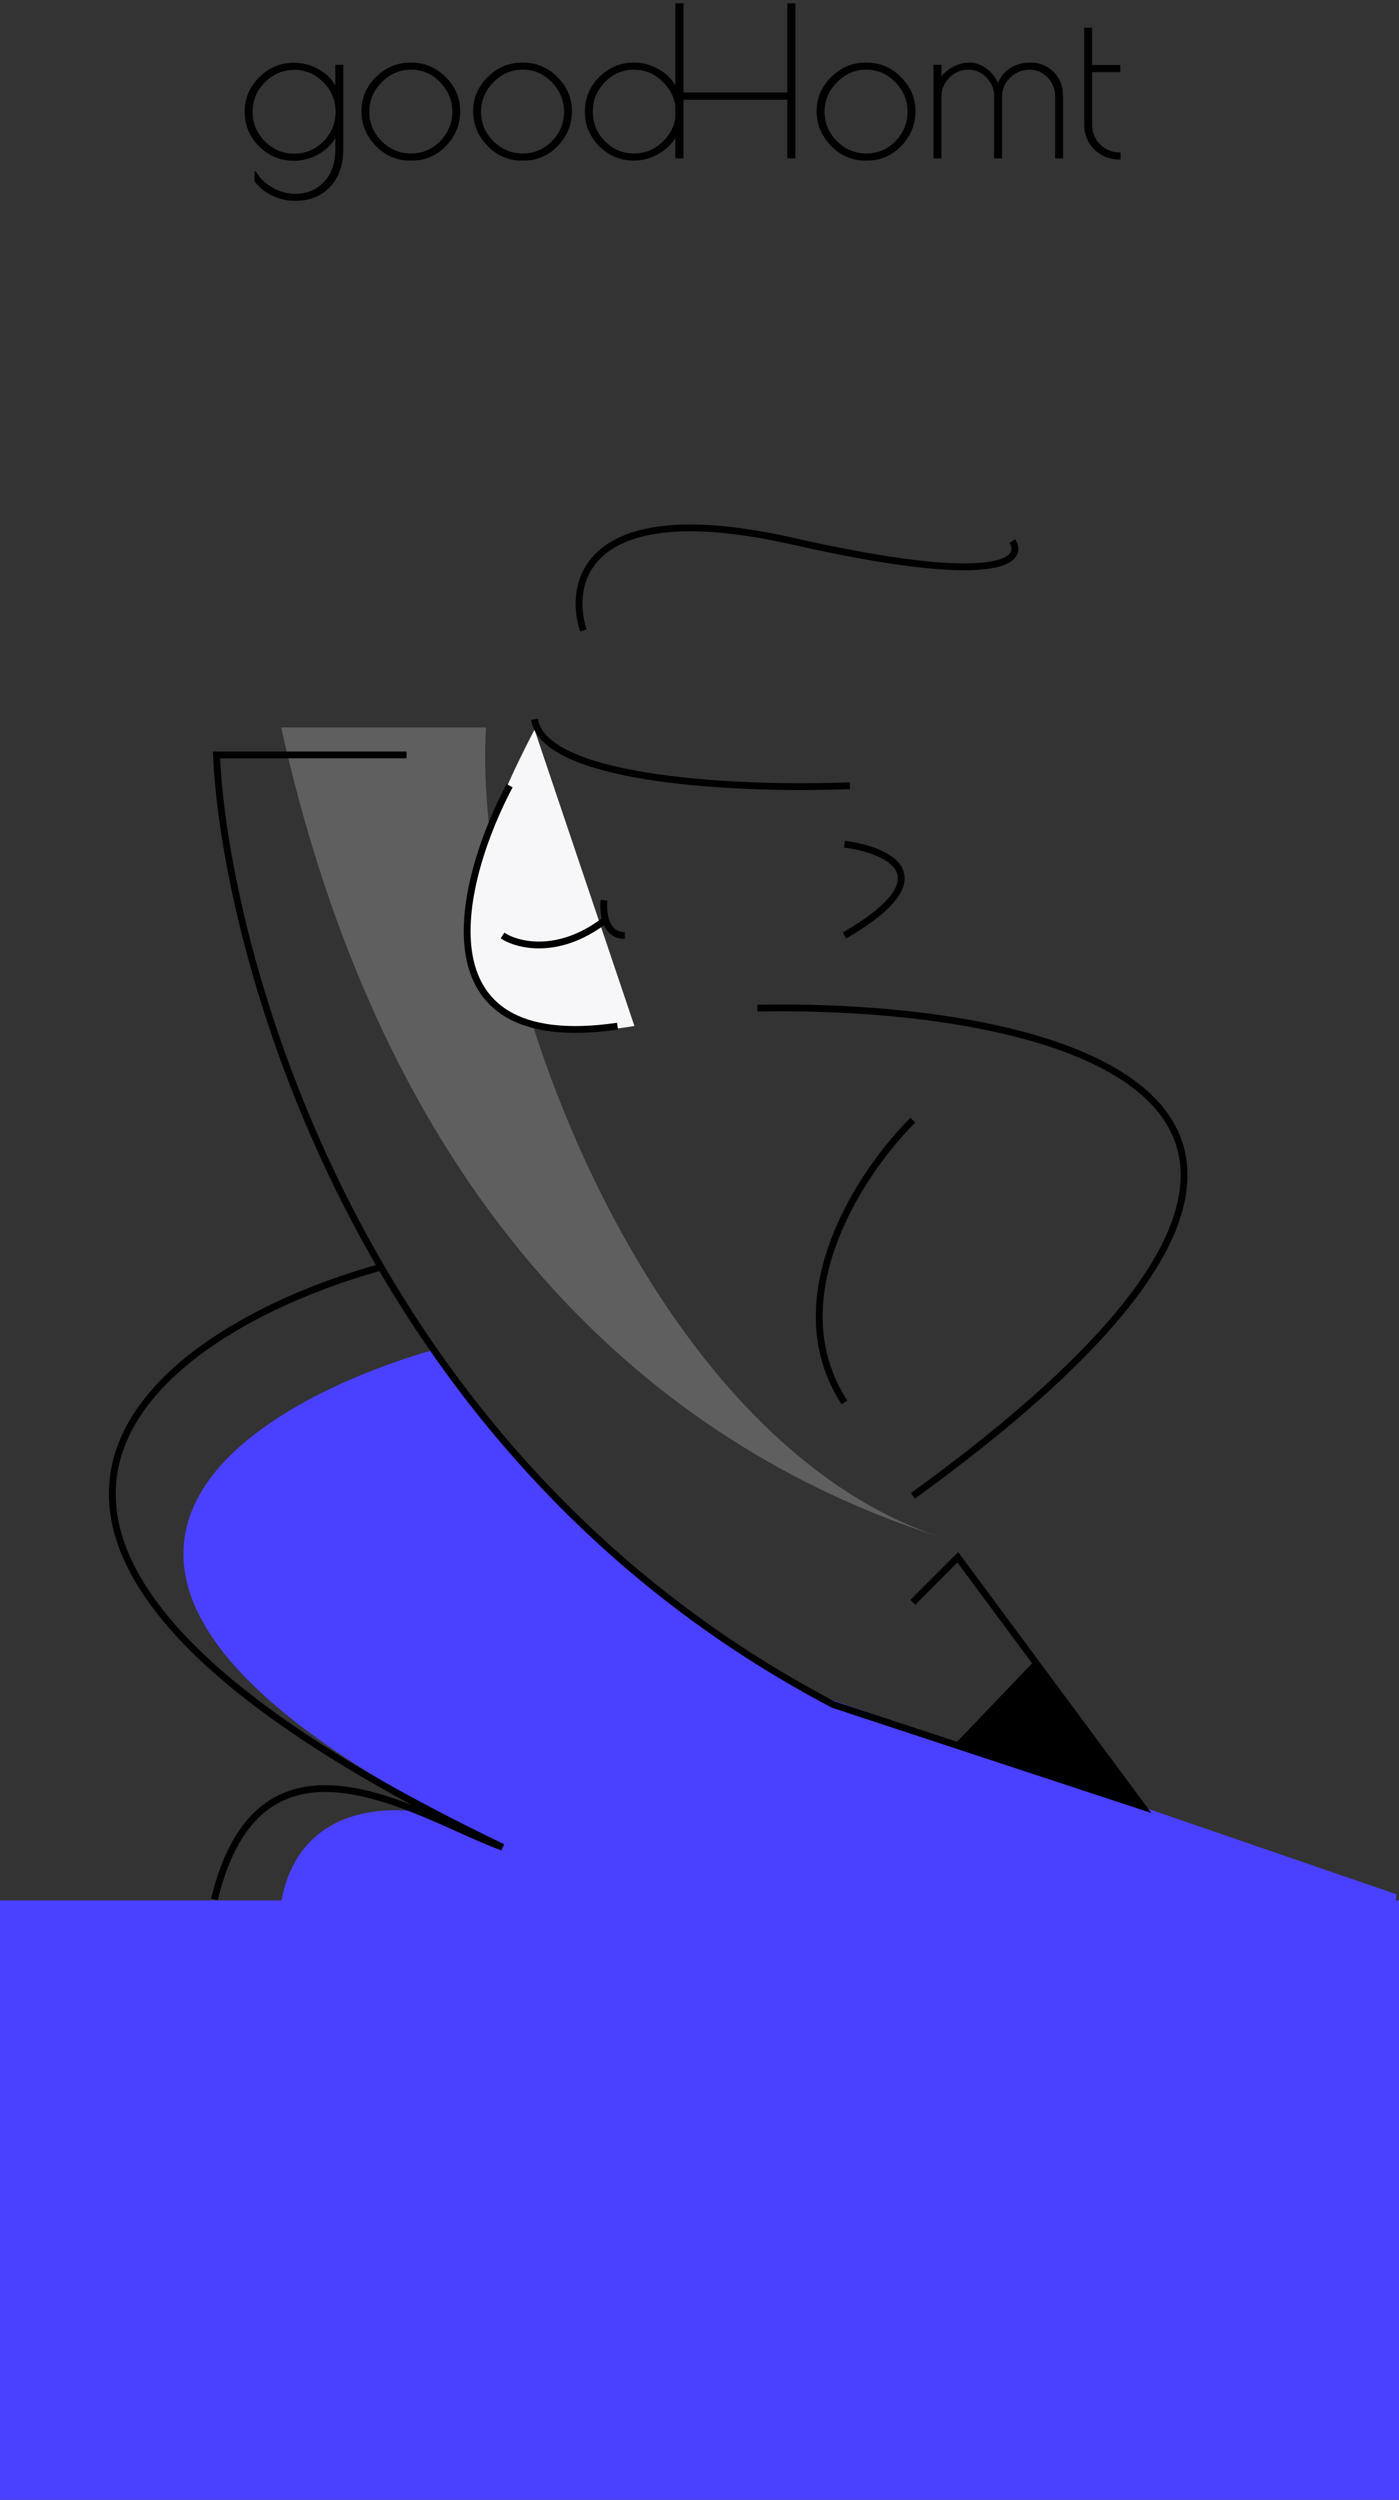 <svg width="411" height="734" viewBox="0 0 411 734" fill="none" xmlns="http://www.w3.org/2000/svg">
<rect x="0" y="0" width="411" height="734" fill="#333333" stroke="none"/>
<mask id="path-1-outside-1" maskUnits="userSpaceOnUse" x="71.084" y="0.189" width="259" height="59" fill="black">
<rect fill="white" x="71.084" y="0.189" width="259" height="59"/>
<path d="M98.722 19.229H100.646V43.763C100.646 48.413 99.363 52.081 96.798 54.767C94.232 57.453 90.865 58.795 86.695 58.795C84.41 58.795 82.186 58.274 80.021 57.232C77.856 56.19 76.172 54.827 74.97 53.143V50.377C76.012 52.301 77.636 53.905 79.841 55.188C82.085 56.471 84.37 57.112 86.695 57.112C90.223 57.112 93.109 55.909 95.354 53.504C97.599 51.139 98.722 47.892 98.722 43.763V39.734C97.639 41.939 95.936 43.703 93.611 45.025C91.285 46.348 88.88 47.01 86.395 47.01C82.466 47.01 79.099 45.627 76.293 42.861C73.487 40.054 72.084 36.707 72.084 32.819C72.084 28.93 73.487 25.603 76.293 22.837C79.099 20.031 82.466 18.628 86.395 18.628C89.001 18.628 91.426 19.289 93.671 20.612C95.956 21.895 97.639 23.679 98.722 25.964V19.229ZM74.008 32.819C74.008 36.226 75.23 39.173 77.676 41.658C80.161 44.103 83.088 45.326 86.455 45.326C89.862 45.326 92.769 44.103 95.174 41.658C97.579 39.173 98.782 36.226 98.782 32.819C98.782 29.411 97.579 26.485 95.174 24.04C92.769 21.554 89.862 20.311 86.455 20.311C83.088 20.311 80.161 21.554 77.676 24.04C75.23 26.485 74.008 29.411 74.008 32.819Z"/>
<path d="M120.448 46.95C116.6 46.95 113.292 45.526 110.526 42.68C107.76 39.794 106.377 36.447 106.377 32.638C106.377 28.83 107.78 25.543 110.587 22.777C113.393 19.971 116.76 18.567 120.689 18.567C124.657 18.567 128.025 19.971 130.791 22.777C133.597 25.543 135 28.85 135 32.698C135 36.507 133.637 39.834 130.911 42.68C128.185 45.526 124.878 46.95 120.989 46.95H120.448ZM133.076 32.819C133.076 29.411 131.853 26.465 129.408 23.979C127.002 21.494 124.116 20.251 120.749 20.251C117.381 20.251 114.455 21.514 111.97 24.04C109.524 26.525 108.302 29.451 108.302 32.819C108.302 36.186 109.524 39.112 111.97 41.598C114.455 44.043 117.381 45.266 120.749 45.266C124.156 45.266 127.063 44.043 129.468 41.598C131.873 39.112 133.076 36.186 133.076 32.819Z"/>
<path d="M153.274 46.95C149.425 46.95 146.118 45.526 143.352 42.68C140.586 39.794 139.203 36.447 139.203 32.638C139.203 28.83 140.606 25.543 143.412 22.777C146.218 19.971 149.586 18.567 153.514 18.567C157.483 18.567 160.85 19.971 163.617 22.777C166.423 25.543 167.826 28.85 167.826 32.698C167.826 36.507 166.463 39.834 163.737 42.68C161.011 45.526 157.704 46.95 153.815 46.95H153.274ZM165.902 32.819C165.902 29.411 164.679 26.465 162.233 23.979C159.828 21.494 156.942 20.251 153.575 20.251C150.207 20.251 147.281 21.514 144.795 24.04C142.35 26.525 141.127 29.451 141.127 32.819C141.127 36.186 142.35 39.112 144.795 41.598C147.281 44.043 150.207 45.266 153.575 45.266C156.982 45.266 159.888 44.043 162.294 41.598C164.699 39.112 165.902 36.186 165.902 32.819Z"/>
<path d="M200.531 1.189V46.288H198.607V39.734C197.404 41.939 195.661 43.703 193.376 45.025C191.091 46.308 188.745 46.95 186.34 46.95C182.371 46.95 178.984 45.567 176.178 42.8C173.412 39.994 172.029 36.647 172.029 32.759C172.029 28.87 173.412 25.543 176.178 22.777C178.984 19.971 182.371 18.567 186.34 18.567C188.826 18.567 191.211 19.229 193.496 20.552C195.821 21.875 197.525 23.639 198.607 25.843V1.189H200.531ZM173.953 32.819C173.953 36.186 175.156 39.112 177.561 41.598C179.966 44.043 182.853 45.266 186.22 45.266C189.627 45.266 192.554 44.043 194.999 41.598C197.485 39.112 198.727 36.186 198.727 32.819C198.727 29.451 197.485 26.525 194.999 24.04C192.554 21.514 189.647 20.251 186.28 20.251C182.913 20.251 180.006 21.494 177.561 23.979C175.156 26.465 173.953 29.411 173.953 32.819Z"/>
<path d="M231.499 1.189H233.483V46.288H231.499V29.09H200.591V46.288H198.607V1.189H200.591V27.347H231.499V1.189Z"/>
<path d="M254.197 46.95C250.348 46.95 247.041 45.526 244.275 42.68C241.509 39.794 240.126 36.447 240.126 32.638C240.126 28.83 241.529 25.543 244.335 22.777C247.141 19.971 250.509 18.567 254.437 18.567C258.406 18.567 261.773 19.971 264.539 22.777C267.346 25.543 268.749 28.85 268.749 32.698C268.749 36.507 267.386 39.834 264.66 42.68C261.934 45.526 258.627 46.95 254.738 46.95H254.197ZM266.824 32.819C266.824 29.411 265.602 26.465 263.156 23.979C260.751 21.494 257.865 20.251 254.497 20.251C251.13 20.251 248.204 21.514 245.718 24.04C243.273 26.525 242.05 29.451 242.05 32.819C242.05 36.186 243.273 39.112 245.718 41.598C248.204 44.043 251.13 45.266 254.497 45.266C257.905 45.266 260.811 44.043 263.217 41.598C265.622 39.112 266.824 36.186 266.824 32.819Z"/>
<path d="M293.216 24.941C293.817 23.017 294.96 21.474 296.644 20.311C298.367 19.149 300.452 18.567 302.897 18.567C305.343 18.567 307.487 19.449 309.331 21.213C311.175 22.977 312.097 25.362 312.097 28.369V46.288H310.173V28.369C310.173 26.044 309.412 24.12 307.888 22.596C306.365 21.033 304.521 20.251 302.356 20.251C300.231 20.251 298.327 21.053 296.644 22.656C295 24.26 294.178 26.124 294.178 28.249V46.288H292.254V28.249C292.254 26.084 291.492 24.22 289.969 22.656C288.446 21.053 286.602 20.251 284.437 20.251C282.272 20.251 280.388 21.053 278.785 22.656C277.181 24.26 276.379 26.124 276.379 28.249V46.288H274.455V19.229H276.379V23.017C277.181 21.815 278.364 20.772 279.927 19.89C281.531 19.009 283.174 18.567 284.858 18.567C286.582 18.567 288.225 19.169 289.789 20.371C291.352 21.534 292.495 23.057 293.216 24.941Z"/>
<path d="M329 44.965V46.649C326.154 46.649 323.729 45.707 321.724 43.823C319.72 41.899 318.718 39.453 318.718 36.487V8.345H320.642V19.289H328.94V20.973H320.642V36.487C320.642 38.932 321.444 40.956 323.047 42.56C324.691 44.163 326.675 44.965 329 44.965Z"/>
</mask>
<path d="M98.722 19.229H100.646V43.763C100.646 48.413 99.363 52.081 96.798 54.767C94.232 57.453 90.865 58.795 86.695 58.795C84.41 58.795 82.186 58.274 80.021 57.232C77.856 56.19 76.172 54.827 74.97 53.143V50.377C76.012 52.301 77.636 53.905 79.841 55.188C82.085 56.471 84.37 57.112 86.695 57.112C90.223 57.112 93.109 55.909 95.354 53.504C97.599 51.139 98.722 47.892 98.722 43.763V39.734C97.639 41.939 95.936 43.703 93.611 45.025C91.285 46.348 88.88 47.01 86.395 47.01C82.466 47.01 79.099 45.627 76.293 42.861C73.487 40.054 72.084 36.707 72.084 32.819C72.084 28.93 73.487 25.603 76.293 22.837C79.099 20.031 82.466 18.628 86.395 18.628C89.001 18.628 91.426 19.289 93.671 20.612C95.956 21.895 97.639 23.679 98.722 25.964V19.229ZM74.008 32.819C74.008 36.226 75.23 39.173 77.676 41.658C80.161 44.103 83.088 45.326 86.455 45.326C89.862 45.326 92.769 44.103 95.174 41.658C97.579 39.173 98.782 36.226 98.782 32.819C98.782 29.411 97.579 26.485 95.174 24.04C92.769 21.554 89.862 20.311 86.455 20.311C83.088 20.311 80.161 21.554 77.676 24.04C75.23 26.485 74.008 29.411 74.008 32.819Z" fill="black"/>
<path d="M120.448 46.95C116.6 46.95 113.292 45.526 110.526 42.68C107.76 39.794 106.377 36.447 106.377 32.638C106.377 28.83 107.78 25.543 110.587 22.777C113.393 19.971 116.76 18.567 120.689 18.567C124.657 18.567 128.025 19.971 130.791 22.777C133.597 25.543 135 28.85 135 32.698C135 36.507 133.637 39.834 130.911 42.68C128.185 45.526 124.878 46.95 120.989 46.95H120.448ZM133.076 32.819C133.076 29.411 131.853 26.465 129.408 23.979C127.002 21.494 124.116 20.251 120.749 20.251C117.381 20.251 114.455 21.514 111.97 24.04C109.524 26.525 108.302 29.451 108.302 32.819C108.302 36.186 109.524 39.112 111.97 41.598C114.455 44.043 117.381 45.266 120.749 45.266C124.156 45.266 127.063 44.043 129.468 41.598C131.873 39.112 133.076 36.186 133.076 32.819Z" fill="black"/>
<path d="M153.274 46.95C149.425 46.95 146.118 45.526 143.352 42.68C140.586 39.794 139.203 36.447 139.203 32.638C139.203 28.83 140.606 25.543 143.412 22.777C146.218 19.971 149.586 18.567 153.514 18.567C157.483 18.567 160.85 19.971 163.617 22.777C166.423 25.543 167.826 28.85 167.826 32.698C167.826 36.507 166.463 39.834 163.737 42.68C161.011 45.526 157.704 46.95 153.815 46.95H153.274ZM165.902 32.819C165.902 29.411 164.679 26.465 162.233 23.979C159.828 21.494 156.942 20.251 153.575 20.251C150.207 20.251 147.281 21.514 144.795 24.04C142.35 26.525 141.127 29.451 141.127 32.819C141.127 36.186 142.35 39.112 144.795 41.598C147.281 44.043 150.207 45.266 153.575 45.266C156.982 45.266 159.888 44.043 162.294 41.598C164.699 39.112 165.902 36.186 165.902 32.819Z" fill="black"/>
<path d="M200.531 1.189V46.288H198.607V39.734C197.404 41.939 195.661 43.703 193.376 45.025C191.091 46.308 188.745 46.95 186.34 46.95C182.371 46.95 178.984 45.567 176.178 42.8C173.412 39.994 172.029 36.647 172.029 32.759C172.029 28.87 173.412 25.543 176.178 22.777C178.984 19.971 182.371 18.567 186.34 18.567C188.826 18.567 191.211 19.229 193.496 20.552C195.821 21.875 197.525 23.639 198.607 25.843V1.189H200.531ZM173.953 32.819C173.953 36.186 175.156 39.112 177.561 41.598C179.966 44.043 182.853 45.266 186.22 45.266C189.627 45.266 192.554 44.043 194.999 41.598C197.485 39.112 198.727 36.186 198.727 32.819C198.727 29.451 197.485 26.525 194.999 24.04C192.554 21.514 189.647 20.251 186.28 20.251C182.913 20.251 180.006 21.494 177.561 23.979C175.156 26.465 173.953 29.411 173.953 32.819Z" fill="black"/>
<path d="M231.499 1.189H233.483V46.288H231.499V29.09H200.591V46.288H198.607V1.189H200.591V27.347H231.499V1.189Z" fill="black"/>
<path d="M254.197 46.95C250.348 46.95 247.041 45.526 244.275 42.68C241.509 39.794 240.126 36.447 240.126 32.638C240.126 28.83 241.529 25.543 244.335 22.777C247.141 19.971 250.509 18.567 254.437 18.567C258.406 18.567 261.773 19.971 264.539 22.777C267.346 25.543 268.749 28.85 268.749 32.698C268.749 36.507 267.386 39.834 264.66 42.68C261.934 45.526 258.627 46.95 254.738 46.95H254.197ZM266.824 32.819C266.824 29.411 265.602 26.465 263.156 23.979C260.751 21.494 257.865 20.251 254.497 20.251C251.13 20.251 248.204 21.514 245.718 24.04C243.273 26.525 242.05 29.451 242.05 32.819C242.05 36.186 243.273 39.112 245.718 41.598C248.204 44.043 251.13 45.266 254.497 45.266C257.905 45.266 260.811 44.043 263.217 41.598C265.622 39.112 266.824 36.186 266.824 32.819Z" fill="black"/>
<path d="M293.216 24.941C293.817 23.017 294.96 21.474 296.644 20.311C298.367 19.149 300.452 18.567 302.897 18.567C305.343 18.567 307.487 19.449 309.331 21.213C311.175 22.977 312.097 25.362 312.097 28.369V46.288H310.173V28.369C310.173 26.044 309.412 24.12 307.888 22.596C306.365 21.033 304.521 20.251 302.356 20.251C300.231 20.251 298.327 21.053 296.644 22.656C295 24.26 294.178 26.124 294.178 28.249V46.288H292.254V28.249C292.254 26.084 291.492 24.22 289.969 22.656C288.446 21.053 286.602 20.251 284.437 20.251C282.272 20.251 280.388 21.053 278.785 22.656C277.181 24.26 276.379 26.124 276.379 28.249V46.288H274.455V19.229H276.379V23.017C277.181 21.815 278.364 20.772 279.927 19.89C281.531 19.009 283.174 18.567 284.858 18.567C286.582 18.567 288.225 19.169 289.789 20.371C291.352 21.534 292.495 23.057 293.216 24.941Z" fill="black"/>
<path d="M329 44.965V46.649C326.154 46.649 323.729 45.707 321.724 43.823C319.72 41.899 318.718 39.453 318.718 36.487V8.345H320.642V19.289H328.94V20.973H320.642V36.487C320.642 38.932 321.444 40.956 323.047 42.56C324.691 44.163 326.675 44.965 329 44.965Z" fill="black"/>
<path d="M98.722 19.229V19.029H98.522V19.229H98.722ZM100.646 19.229H100.846V19.029H100.646V19.229ZM96.798 54.767L96.653 54.629L96.653 54.629L96.798 54.767ZM80.021 57.232L79.934 57.412L79.934 57.412L80.021 57.232ZM74.97 53.143H74.77V53.207L74.807 53.259L74.97 53.143ZM74.97 50.377L75.146 50.282L74.77 50.377H74.97ZM79.841 55.188L79.74 55.361L79.741 55.361L79.841 55.188ZM95.354 53.504L95.209 53.366L95.208 53.367L95.354 53.504ZM98.722 39.734H98.922L98.542 39.646L98.722 39.734ZM93.611 45.025L93.512 44.852L93.512 44.852L93.611 45.025ZM76.293 42.861L76.151 43.002L76.152 43.003L76.293 42.861ZM76.293 22.837L76.433 22.979L76.434 22.978L76.293 22.837ZM93.671 20.612L93.569 20.784L93.573 20.786L93.671 20.612ZM98.722 25.964L98.541 26.049L98.922 25.964H98.722ZM77.676 41.658L77.533 41.798L77.535 41.801L77.676 41.658ZM95.174 41.658L95.317 41.798L95.318 41.797L95.174 41.658ZM95.174 24.04L95.03 24.179L95.031 24.18L95.174 24.04ZM77.676 24.04L77.817 24.181L77.817 24.181L77.676 24.04ZM110.526 42.68L110.382 42.819L110.383 42.82L110.526 42.68ZM110.587 22.777L110.727 22.919L110.728 22.918L110.587 22.777ZM130.791 22.777L130.648 22.917L130.65 22.919L130.791 22.777ZM130.911 42.68L130.767 42.542L130.767 42.542L130.911 42.68ZM129.408 23.979L129.264 24.118L129.265 24.12L129.408 23.979ZM111.97 24.04L111.827 23.899L111.827 23.899L111.97 24.04ZM111.97 41.598L111.827 41.738L111.829 41.74L111.97 41.598ZM129.468 41.598L129.61 41.738L129.612 41.737L129.468 41.598ZM143.352 42.68L143.208 42.819L143.209 42.82L143.352 42.68ZM143.412 22.777L143.553 22.919L143.554 22.918L143.412 22.777ZM163.617 22.777L163.474 22.917L163.476 22.919L163.617 22.777ZM163.737 42.68L163.592 42.542L163.592 42.542L163.737 42.68ZM162.233 23.979L162.09 24.118L162.091 24.12L162.233 23.979ZM144.795 24.04L144.653 23.899L144.653 23.899L144.795 24.04ZM144.795 41.598L144.653 41.738L144.655 41.74L144.795 41.598ZM162.294 41.598L162.436 41.738L162.437 41.737L162.294 41.598ZM200.531 1.189H200.731V0.989H200.531V1.189ZM200.531 46.288V46.488H200.731V46.288H200.531ZM198.607 46.288H198.407V46.488H198.607V46.288ZM198.607 39.734H198.807L198.431 39.638L198.607 39.734ZM193.376 45.025L193.473 45.2L193.476 45.199L193.376 45.025ZM176.178 42.8L176.035 42.941L176.037 42.943L176.178 42.8ZM176.178 22.777L176.036 22.635L176.036 22.635L176.178 22.777ZM193.496 20.552L193.396 20.725L193.397 20.726L193.496 20.552ZM198.607 25.843L198.427 25.932L198.807 25.843H198.607ZM198.607 1.189V0.989H198.407V1.189H198.607ZM177.561 41.598L177.417 41.737L177.418 41.738L177.561 41.598ZM194.999 41.598L195.141 41.739L195.141 41.739L194.999 41.598ZM194.999 24.04L194.855 24.179L194.858 24.181L194.999 24.04ZM177.561 23.979L177.418 23.839L177.417 23.84L177.561 23.979ZM231.499 1.189V0.989H231.299V1.189H231.499ZM233.483 1.189H233.683V0.989H233.483V1.189ZM233.483 46.288V46.488H233.683V46.288H233.483ZM231.499 46.288H231.299V46.488H231.499V46.288ZM231.499 29.09H231.699V28.89H231.499V29.09ZM200.591 29.09V28.89H200.391V29.09H200.591ZM200.591 46.288V46.488H200.791V46.288H200.591ZM200.591 1.189H200.791V0.989H200.591V1.189ZM200.591 27.347H200.391V27.547H200.591V27.347ZM231.499 27.347V27.547H231.699V27.347H231.499ZM244.275 42.68L244.131 42.819L244.132 42.82L244.275 42.68ZM244.335 22.777L244.476 22.919L244.477 22.918L244.335 22.777ZM264.539 22.777L264.397 22.917L264.399 22.919L264.539 22.777ZM264.66 42.68L264.515 42.542L264.515 42.542L264.66 42.68ZM263.156 23.979L263.013 24.118L263.014 24.12L263.156 23.979ZM245.718 24.04L245.576 23.899L245.576 23.899L245.718 24.04ZM245.718 41.598L245.576 41.738L245.578 41.74L245.718 41.598ZM263.217 41.598L263.359 41.738L263.36 41.737L263.217 41.598ZM293.216 24.941L293.029 25.013L293.235 25.551L293.407 25.001L293.216 24.941ZM296.644 20.311L296.532 20.145L296.53 20.147L296.644 20.311ZM312.097 46.288V46.488H312.297V46.288H312.097ZM310.173 46.288H309.973V46.488H310.173V46.288ZM307.888 22.596L307.745 22.736L307.747 22.738L307.888 22.596ZM296.644 22.656L296.506 22.512L296.504 22.513L296.644 22.656ZM294.178 46.288V46.488H294.378V46.288H294.178ZM292.254 46.288H292.054V46.488H292.254V46.288ZM289.969 22.656L289.824 22.794L289.826 22.796L289.969 22.656ZM278.785 22.656L278.926 22.798L278.926 22.798L278.785 22.656ZM276.379 46.288V46.488H276.579V46.288H276.379ZM274.455 46.288H274.255V46.488H274.455V46.288ZM274.455 19.229V19.029H274.255V19.229H274.455ZM276.379 19.229H276.579V19.029H276.379V19.229ZM276.379 23.017H276.179V23.678L276.546 23.128L276.379 23.017ZM279.927 19.89L279.831 19.715L279.829 19.716L279.927 19.89ZM289.789 20.371L289.667 20.53L289.669 20.532L289.789 20.371ZM329 44.965H329.2V44.765H329V44.965ZM329 46.649V46.849H329.2V46.649H329ZM321.724 43.823L321.586 43.967L321.587 43.968L321.724 43.823ZM318.718 8.345V8.145H318.518V8.345H318.718ZM320.642 8.345H320.842V8.145H320.642V8.345ZM320.642 19.289H320.442V19.489H320.642V19.289ZM328.94 19.289H329.14V19.089H328.94V19.289ZM328.94 20.973V21.173H329.14V20.973H328.94ZM320.642 20.973V20.773H320.442V20.973H320.642ZM323.047 42.56L322.906 42.701L322.907 42.703L323.047 42.56ZM98.722 19.429H100.646V19.029H98.722V19.429ZM100.446 19.229V43.763H100.846V19.229H100.446ZM100.446 43.763C100.446 48.375 99.175 51.989 96.653 54.629L96.942 54.905C99.552 52.173 100.846 48.451 100.846 43.763H100.446ZM96.653 54.629C94.13 57.27 90.817 58.596 86.695 58.596V58.995C90.912 58.995 94.334 57.635 96.942 54.905L96.653 54.629ZM86.695 58.596C84.442 58.596 82.247 58.082 80.108 57.052L79.934 57.412C82.124 58.467 84.379 58.995 86.695 58.995V58.596ZM80.108 57.052C77.968 56.022 76.313 54.679 75.133 53.027L74.807 53.259C76.032 54.975 77.744 56.358 79.934 57.412L80.108 57.052ZM75.17 53.143V50.377H74.77V53.143H75.17ZM74.794 50.472C75.856 52.434 77.509 54.062 79.74 55.361L79.941 55.015C77.763 53.747 76.168 52.169 75.146 50.282L74.794 50.472ZM79.741 55.361C82.013 56.659 84.332 57.312 86.695 57.312V56.912C84.409 56.912 82.158 56.282 79.94 55.014L79.741 55.361ZM86.695 57.312C90.274 57.312 93.215 56.089 95.501 53.64L95.208 53.367C93.004 55.729 90.172 56.912 86.695 56.912V57.312ZM95.499 53.642C97.788 51.23 98.922 47.929 98.922 43.763H98.522C98.522 47.855 97.41 51.047 95.209 53.366L95.499 53.642ZM98.922 43.763V39.734H98.522V43.763H98.922ZM98.542 39.646C97.479 41.811 95.805 43.547 93.512 44.852L93.71 45.199C96.066 43.858 97.8 42.066 98.901 39.822L98.542 39.646ZM93.512 44.852C91.214 46.159 88.843 46.81 86.395 46.81V47.21C88.918 47.21 91.357 46.538 93.71 45.199L93.512 44.852ZM86.395 46.81C82.519 46.81 79.202 45.447 76.433 42.718L76.152 43.003C78.996 45.806 82.413 47.21 86.395 47.21V46.81ZM76.434 42.719C73.665 39.95 72.284 36.653 72.284 32.819H71.883C71.883 36.761 73.308 40.159 76.151 43.002L76.434 42.719ZM72.284 32.819C72.284 28.985 73.665 25.708 76.433 22.979L76.152 22.694C73.309 25.497 71.883 28.876 71.883 32.819H72.284ZM76.434 22.978C79.203 20.209 82.52 18.828 86.395 18.828V18.428C82.413 18.428 78.995 19.852 76.151 22.695L76.434 22.978ZM86.395 18.828C88.965 18.828 91.355 19.48 93.569 20.784L93.772 20.44C91.497 19.099 89.036 18.428 86.395 18.428V18.828ZM93.573 20.786C95.823 22.05 97.477 23.803 98.541 26.049L98.903 25.878C97.802 23.554 96.088 21.74 93.769 20.438L93.573 20.786ZM98.922 25.964V19.229H98.522V25.964H98.922ZM73.808 32.819C73.808 36.28 75.052 39.276 77.533 41.798L77.818 41.518C75.409 39.069 74.208 36.172 74.208 32.819H73.808ZM77.535 41.801C80.057 44.281 83.033 45.526 86.455 45.526V45.126C83.142 45.126 80.266 43.925 77.816 41.516L77.535 41.801ZM86.455 45.526C89.916 45.526 92.874 44.282 95.317 41.798L95.031 41.518C92.663 43.925 89.808 45.126 86.455 45.126V45.526ZM95.318 41.797C97.758 39.275 98.982 36.279 98.982 32.819H98.582C98.582 36.173 97.4 39.07 95.03 41.519L95.318 41.797ZM98.982 32.819C98.982 29.358 97.758 26.382 95.317 23.899L95.031 24.18C97.4 26.588 98.582 29.464 98.582 32.819H98.982ZM95.318 23.9C92.876 21.377 89.918 20.111 86.455 20.111V20.511C89.807 20.511 92.662 21.731 95.03 24.179L95.318 23.9ZM86.455 20.111C83.032 20.111 80.055 21.377 77.534 23.898L77.817 24.181C80.267 21.731 83.143 20.511 86.455 20.511V20.111ZM77.534 23.898C75.052 26.38 73.808 29.357 73.808 32.819H74.208C74.208 29.465 75.409 26.589 77.817 24.181L77.534 23.898ZM120.448 46.75C116.656 46.75 113.4 45.35 110.67 42.541L110.383 42.82C113.185 45.703 116.544 47.15 120.448 47.15V46.75ZM110.671 42.542C107.938 39.691 106.577 36.392 106.577 32.638H106.177C106.177 36.501 107.582 39.897 110.382 42.819L110.671 42.542ZM106.577 32.638C106.577 28.886 107.957 25.649 110.727 22.919L110.446 22.634C107.603 25.436 106.177 28.774 106.177 32.638H106.577ZM110.728 22.918C113.497 20.149 116.814 18.767 120.689 18.767V18.367C116.706 18.367 113.288 19.792 110.445 22.635L110.728 22.918ZM120.689 18.767C124.604 18.767 127.92 20.149 130.648 22.917L130.933 22.636C128.129 19.792 124.71 18.367 120.689 18.367V18.767ZM130.65 22.919C133.419 25.649 134.8 28.905 134.8 32.698H135.2C135.2 28.795 133.774 25.437 130.931 22.634L130.65 22.919ZM134.8 32.698C134.8 36.453 133.458 39.731 130.767 42.542L131.055 42.819C133.816 39.937 135.2 36.56 135.2 32.698H134.8ZM130.767 42.542C128.078 45.349 124.822 46.75 120.989 46.75V47.15C124.933 47.15 128.292 45.704 131.055 42.819L130.767 42.542ZM120.989 46.75H120.448V47.15H120.989V46.75ZM133.276 32.819C133.276 29.357 132.031 26.361 129.55 23.839L129.265 24.12C131.675 26.569 132.876 29.465 132.876 32.819H133.276ZM129.551 23.84C127.11 21.317 124.172 20.051 120.749 20.051V20.451C124.06 20.451 126.895 21.671 129.264 24.118L129.551 23.84ZM120.749 20.051C117.325 20.051 114.348 21.338 111.827 23.899L112.112 24.18C114.562 21.69 117.438 20.451 120.749 20.451V20.051ZM111.827 23.899C109.346 26.421 108.102 29.397 108.102 32.819H108.502C108.502 29.506 109.702 26.629 112.112 24.18L111.827 23.899ZM108.102 32.819C108.102 36.241 109.346 39.217 111.827 41.738L112.112 41.458C109.702 39.008 108.502 36.132 108.502 32.819H108.102ZM111.829 41.74C114.351 44.221 117.327 45.466 120.749 45.466V45.066C117.436 45.066 114.559 43.865 112.11 41.455L111.829 41.74ZM120.749 45.466C124.21 45.466 127.168 44.221 129.61 41.738L129.325 41.458C126.957 43.865 124.102 45.066 120.749 45.066V45.466ZM129.612 41.737C132.052 39.215 133.276 36.239 133.276 32.819H132.876C132.876 36.133 131.694 39.01 129.324 41.459L129.612 41.737ZM153.274 46.75C149.481 46.75 146.225 45.35 143.496 42.541L143.209 42.82C146.011 45.703 149.37 47.15 153.274 47.15V46.75ZM143.497 42.542C140.764 39.691 139.403 36.392 139.403 32.638H139.003C139.003 36.501 140.408 39.897 143.208 42.819L143.497 42.542ZM139.403 32.638C139.403 28.886 140.783 25.649 143.553 22.919L143.272 22.634C140.429 25.436 139.003 28.774 139.003 32.638H139.403ZM143.554 22.918C146.323 20.149 149.639 18.767 153.514 18.767V18.367C149.532 18.367 146.114 19.792 143.271 22.635L143.554 22.918ZM153.514 18.767C157.43 18.767 160.746 20.149 163.474 22.917L163.759 22.636C160.955 19.792 157.536 18.367 153.514 18.367V18.767ZM163.476 22.919C166.245 25.649 167.626 28.905 167.626 32.698H168.026C168.026 28.795 166.6 25.437 163.757 22.634L163.476 22.919ZM167.626 32.698C167.626 36.453 166.284 39.731 163.592 42.542L163.881 42.819C166.641 39.937 168.026 36.56 168.026 32.698H167.626ZM163.592 42.542C160.904 45.349 157.648 46.75 153.815 46.75V47.15C157.759 47.15 161.118 45.704 163.881 42.819L163.592 42.542ZM153.815 46.75H153.274V47.15H153.815V46.75ZM166.102 32.819C166.102 29.357 164.857 26.361 162.376 23.839L162.091 24.12C164.5 26.569 165.702 29.465 165.702 32.819H166.102ZM162.377 23.84C159.935 21.317 156.998 20.051 153.575 20.051V20.451C156.886 20.451 159.721 21.671 162.09 24.118L162.377 23.84ZM153.575 20.051C150.151 20.051 147.174 21.338 144.653 23.899L144.938 24.18C147.388 21.69 150.264 20.451 153.575 20.451V20.051ZM144.653 23.899C142.172 26.421 140.927 29.397 140.927 32.819H141.327C141.327 29.506 142.528 26.629 144.938 24.18L144.653 23.899ZM140.927 32.819C140.927 36.241 142.172 39.217 144.653 41.738L144.938 41.458C142.528 39.008 141.327 36.132 141.327 32.819H140.927ZM144.655 41.74C147.176 44.221 150.153 45.466 153.575 45.466V45.066C150.262 45.066 147.385 43.865 144.936 41.455L144.655 41.74ZM153.575 45.466C157.036 45.466 159.994 44.221 162.436 41.738L162.151 41.458C159.783 43.865 156.928 45.066 153.575 45.066V45.466ZM162.437 41.737C164.878 39.215 166.102 36.239 166.102 32.819H165.702C165.702 36.133 164.52 39.01 162.15 41.459L162.437 41.737ZM200.331 1.189V46.288H200.731V1.189H200.331ZM200.531 46.088H198.607V46.488H200.531V46.088ZM198.807 46.288V39.734H198.407V46.288H198.807ZM198.431 39.638C197.247 41.809 195.53 43.547 193.275 44.852L193.476 45.199C195.791 43.858 197.561 42.068 198.783 39.83L198.431 39.638ZM193.278 44.851C191.02 46.119 188.708 46.75 186.34 46.75V47.15C188.783 47.15 191.161 46.498 193.473 45.2L193.278 44.851ZM186.34 46.75C182.424 46.75 179.087 45.387 176.318 42.658L176.037 42.943C178.881 45.746 182.319 47.15 186.34 47.15V46.75ZM176.32 42.66C173.591 39.891 172.229 36.594 172.229 32.759H171.829C171.829 36.7 173.233 40.098 176.035 42.941L176.32 42.66ZM172.229 32.759C172.229 28.923 173.591 25.647 176.319 22.918L176.036 22.635C173.233 25.439 171.829 28.817 171.829 32.759H172.229ZM176.319 22.918C179.088 20.149 182.425 18.767 186.34 18.767V18.367C182.318 18.367 178.88 19.792 176.036 22.635L176.319 22.918ZM186.34 18.767C188.788 18.767 191.139 19.419 193.396 20.725L193.596 20.379C191.283 19.039 188.863 18.367 186.34 18.367V18.767ZM193.397 20.726C195.69 22.031 197.364 23.766 198.427 25.932L198.787 25.755C197.685 23.511 195.951 21.719 193.595 20.378L193.397 20.726ZM198.807 25.843V1.189H198.407V25.843H198.807ZM198.607 1.389H200.531V0.989H198.607V1.389ZM173.753 32.819C173.753 36.239 174.977 39.215 177.417 41.737L177.705 41.459C175.334 39.01 174.153 36.133 174.153 32.819H173.753ZM177.418 41.738C179.86 44.221 182.798 45.466 186.22 45.466V45.066C182.907 45.066 180.072 43.866 177.704 41.458L177.418 41.738ZM186.22 45.466C189.681 45.466 192.658 44.222 195.141 41.739L194.858 41.456C192.449 43.865 189.573 45.066 186.22 45.066V45.466ZM195.141 41.739C197.662 39.218 198.927 36.242 198.927 32.819H198.527C198.527 36.13 197.307 39.007 194.858 41.456L195.141 41.739ZM198.927 32.819C198.927 29.396 197.662 26.419 195.141 23.898L194.858 24.181C197.307 26.631 198.527 29.507 198.527 32.819H198.927ZM195.143 23.9C192.662 21.338 189.704 20.051 186.28 20.051V20.451C189.591 20.451 192.446 21.69 194.855 24.179L195.143 23.9ZM186.28 20.051C182.857 20.051 179.9 21.317 177.418 23.839L177.703 24.12C180.113 21.671 182.968 20.451 186.28 20.451V20.051ZM177.417 23.84C174.976 26.362 173.753 29.358 173.753 32.819H174.153C174.153 29.464 175.335 26.567 177.705 24.118L177.417 23.84ZM231.499 1.389H233.483V0.989H231.499V1.389ZM233.283 1.189V46.288H233.683V1.189H233.283ZM233.483 46.088H231.499V46.488H233.483V46.088ZM231.699 46.288V29.09H231.299V46.288H231.699ZM231.499 28.89H200.591V29.291H231.499V28.89ZM200.391 29.09V46.288H200.791V29.09H200.391ZM200.591 46.088H198.607V46.488H200.591V46.088ZM198.807 46.288V1.189H198.407V46.288H198.807ZM198.607 1.389H200.591V0.989H198.607V1.389ZM200.391 1.189V27.347H200.791V1.189H200.391ZM200.591 27.547H231.499V27.147H200.591V27.547ZM231.699 27.347V1.189H231.299V27.347H231.699ZM254.197 46.75C250.404 46.75 247.148 45.35 244.419 42.541L244.132 42.82C246.934 45.703 250.292 47.15 254.197 47.15V46.75ZM244.42 42.542C241.687 39.691 240.326 36.392 240.326 32.638H239.926C239.926 36.501 241.331 39.897 244.131 42.819L244.42 42.542ZM240.326 32.638C240.326 28.886 241.706 25.649 244.476 22.919L244.195 22.634C241.352 25.436 239.926 28.774 239.926 32.638H240.326ZM244.477 22.918C247.246 20.149 250.562 18.767 254.437 18.767V18.367C250.455 18.367 247.037 19.792 244.194 22.635L244.477 22.918ZM254.437 18.767C258.353 18.767 261.669 20.149 264.397 22.917L264.682 22.636C261.878 19.792 258.459 18.367 254.437 18.367V18.767ZM264.399 22.919C267.168 25.649 268.549 28.905 268.549 32.698H268.949C268.949 28.795 267.523 25.437 264.68 22.634L264.399 22.919ZM268.549 32.698C268.549 36.453 267.207 39.731 264.515 42.542L264.804 42.819C267.564 39.937 268.949 36.56 268.949 32.698H268.549ZM264.515 42.542C261.826 45.349 258.571 46.75 254.738 46.75V47.15C258.682 47.15 262.041 45.704 264.804 42.819L264.515 42.542ZM254.738 46.75H254.197V47.15H254.738V46.75ZM267.024 32.819C267.024 29.357 265.78 26.361 263.299 23.839L263.014 24.12C265.423 26.569 266.624 29.465 266.624 32.819H267.024ZM263.3 23.84C260.858 21.317 257.921 20.051 254.497 20.051V20.451C257.809 20.451 260.644 21.671 263.013 24.118L263.3 23.84ZM254.497 20.051C251.073 20.051 248.097 21.338 245.576 23.899L245.861 24.18C248.311 21.69 251.187 20.451 254.497 20.451V20.051ZM245.576 23.899C243.095 26.421 241.85 29.397 241.85 32.819H242.25C242.25 29.506 243.451 26.629 245.861 24.18L245.576 23.899ZM241.85 32.819C241.85 36.241 243.095 39.217 245.576 41.738L245.861 41.458C243.451 39.008 242.25 36.132 242.25 32.819H241.85ZM245.578 41.74C248.099 44.221 251.076 45.466 254.497 45.466V45.066C251.185 45.066 248.308 43.865 245.859 41.455L245.578 41.74ZM254.497 45.466C257.959 45.466 260.917 44.221 263.359 41.738L263.074 41.458C260.706 43.865 257.851 45.066 254.497 45.066V45.466ZM263.36 41.737C265.801 39.215 267.024 36.239 267.024 32.819H266.624C266.624 36.133 265.443 39.01 263.073 41.459L263.36 41.737ZM293.407 25.001C293.995 23.12 295.11 21.613 296.757 20.476L296.53 20.147C294.81 21.334 293.64 22.914 293.025 24.882L293.407 25.001ZM296.755 20.477C298.441 19.341 300.485 18.767 302.897 18.767V18.367C300.419 18.367 298.294 18.957 296.532 20.145L296.755 20.477ZM302.897 18.767C305.289 18.767 307.385 19.628 309.193 21.358L309.47 21.069C307.59 19.271 305.397 18.367 302.897 18.367V18.767ZM309.193 21.358C310.991 23.077 311.897 25.406 311.897 28.369H312.297C312.297 25.318 311.36 22.877 309.47 21.069L309.193 21.358ZM311.897 28.369V46.288H312.297V28.369H311.897ZM312.097 46.088H310.173V46.488H312.097V46.088ZM310.373 46.288V28.369H309.973V46.288H310.373ZM310.373 28.369C310.373 25.995 309.594 24.019 308.03 22.455L307.747 22.738C309.229 24.22 309.973 26.092 309.973 28.369H310.373ZM308.032 22.457C306.471 20.855 304.575 20.051 302.356 20.051V20.451C304.466 20.451 306.259 21.211 307.745 22.736L308.032 22.457ZM302.356 20.051C300.175 20.051 298.223 20.876 296.506 22.512L296.782 22.801C298.432 21.23 300.288 20.451 302.356 20.451V20.051ZM296.504 22.513C294.825 24.151 293.978 26.066 293.978 28.249H294.378C294.378 26.183 295.175 24.369 296.783 22.8L296.504 22.513ZM293.978 28.249V46.288H294.378V28.249H293.978ZM294.178 46.088H292.254V46.488H294.178V46.088ZM292.454 46.288V28.249H292.054V46.288H292.454ZM292.454 28.249C292.454 26.031 291.672 24.117 290.112 22.517L289.826 22.796C291.313 24.322 292.054 26.137 292.054 28.249H292.454ZM290.114 22.519C288.554 20.876 286.658 20.051 284.437 20.051V20.451C286.546 20.451 288.338 21.23 289.824 22.794L290.114 22.519ZM284.437 20.051C282.216 20.051 280.282 20.876 278.643 22.515L278.926 22.798C280.494 21.23 282.328 20.451 284.437 20.451V20.051ZM278.643 22.515C277.005 24.153 276.179 26.067 276.179 28.249H276.579C276.579 26.181 277.357 24.367 278.926 22.798L278.643 22.515ZM276.179 28.249V46.288H276.579V28.249H276.179ZM276.379 46.088H274.455V46.488H276.379V46.088ZM274.655 46.288V19.229H274.255V46.288H274.655ZM274.455 19.429H276.379V19.029H274.455V19.429ZM276.179 19.229V23.017H276.579V19.229H276.179ZM276.546 23.128C277.326 21.957 278.483 20.935 280.025 20.065L279.829 19.716C278.244 20.61 277.036 21.672 276.213 22.906L276.546 23.128ZM280.023 20.066C281.6 19.198 283.211 18.767 284.858 18.767V18.367C283.138 18.367 281.461 18.818 279.831 19.715L280.023 20.066ZM284.858 18.767C286.531 18.767 288.133 19.35 289.667 20.53L289.911 20.213C288.317 18.988 286.632 18.367 284.858 18.367V18.767ZM289.669 20.532C291.201 21.671 292.321 23.163 293.029 25.013L293.403 24.87C292.668 22.952 291.503 21.397 289.908 20.211L289.669 20.532ZM328.8 44.965V46.649H329.2V44.965H328.8ZM329 46.449C326.203 46.449 323.827 45.525 321.861 43.677L321.587 43.968C323.63 45.889 326.105 46.849 329 46.849V46.449ZM321.863 43.678C319.9 41.795 318.918 39.403 318.918 36.487H318.518C318.518 39.504 319.539 42.002 321.586 43.967L321.863 43.678ZM318.918 36.487V8.345H318.518V36.487H318.918ZM318.718 8.545H320.642V8.145H318.718V8.545ZM320.442 8.345V19.289H320.842V8.345H320.442ZM320.642 19.489H328.94V19.089H320.642V19.489ZM328.74 19.289V20.973H329.14V19.289H328.74ZM328.94 20.773H320.642V21.173H328.94V20.773ZM320.442 20.973V36.487H320.842V20.973H320.442ZM320.442 36.487C320.442 38.98 321.261 41.057 322.906 42.701L323.188 42.419C321.626 40.856 320.842 38.884 320.842 36.487H320.442ZM322.907 42.703C324.589 44.344 326.624 45.165 329 45.165V44.765C326.726 44.765 324.792 43.983 323.187 42.417L322.907 42.703Z" fill="black" mask="url(#path-1-outside-1)"/>
<path d="M142.784 213.592H82.607C117.051 368.388 205.732 429.505 278.181 451.922C189.896 424.606 138.429 283.666 142.784 213.592Z" fill="#C4C4C4" fill-opacity="0.3"/>
<path d="M157.031 214.236C130.704 264.54 122.01 312.037 186.377 301.247L157.031 214.236Z" fill="#F7F7FA"/>
<path d="M249.677 230.693C220.013 231.91 159.954 229.719 157.028 211.217M149.714 230.693C135.288 257.878 121.432 310.058 181.41 301.293" stroke="black" stroke-width="2"/>
<path d="M140.533 537.214C-10.488 461.172 73.401 413.225 126.614 397.586C142.537 424.383 203.53 483.62 245.371 500.544L410 557.168H83.874C90.186 527.921 120.906 529.699 140.533 537.214Z" fill="#4A40FF" stroke="#4A40FF" stroke-width="2"/>
<path d="M119.428 221.666H63.605C65.838 275.494 102.623 425.927 244.854 500.514L335.564 530.393L281.386 457.249L268.184 470.462M248.091 247.869C260.674 249.494 278.291 257.132 248.091 274.682M147.628 274.682C151.89 277.526 163.824 280.654 177.463 270.416M177.463 264.322C177.057 267.776 177.706 274.682 183.551 274.682M171.374 185.104C166.706 170.682 172.47 145.251 232.869 158.901C293.269 172.551 301.062 164.588 297.409 158.901M222.519 296.01C305.933 294.385 431.847 320.75 268.184 439.212M268.184 328.916C253.165 343.744 228.12 381.078 248.091 411.791" stroke="black" stroke-width="2"/>
<path d="M304.504 487.018L280.941 511.651L336.099 530.93L304.504 487.018Z" fill="black"/>
<path d="M111.384 372.199C44.925 390.771 -40.948 452.086 147.665 542.386C123.154 533.462 76.622 501.288 62.989 557.704" stroke="black" stroke-width="2"/>
<rect x="-15" y="557.996" width="430" height="182" fill="#4A40FF"/>
</svg>
